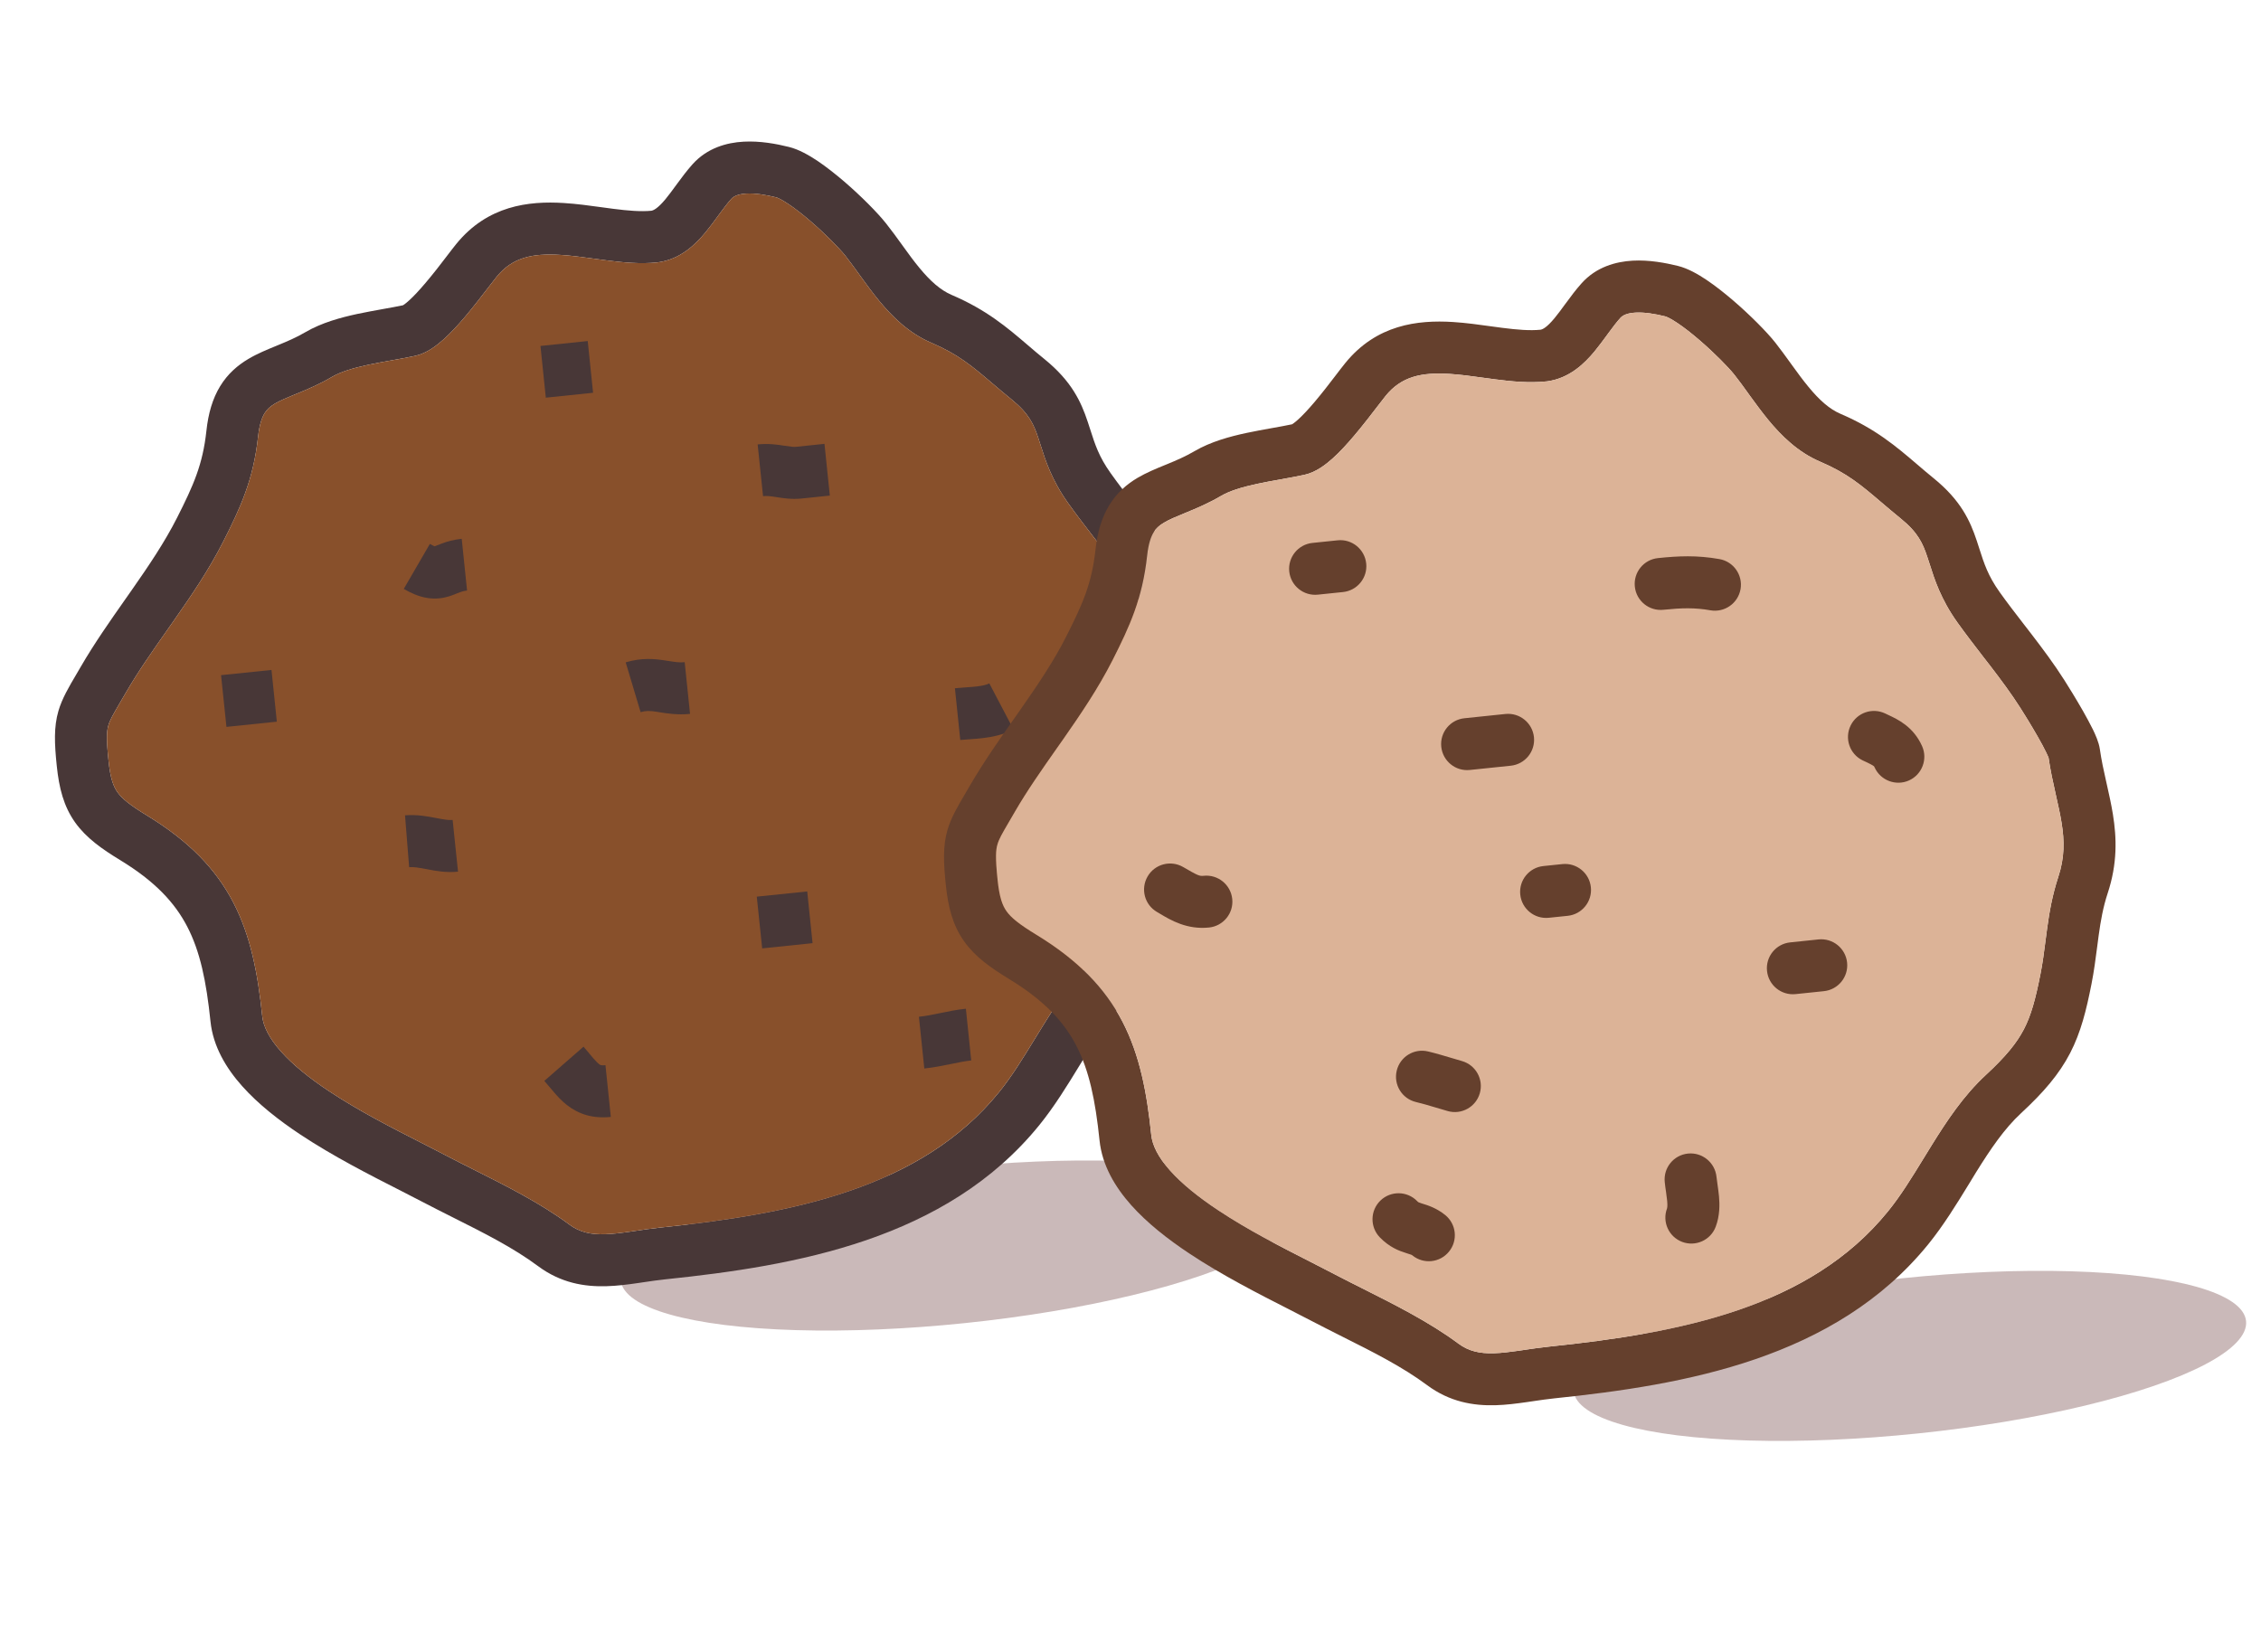 <svg width="52" height="38" viewBox="0 0 52 38" fill="none" xmlns="http://www.w3.org/2000/svg">
<ellipse cx="22.011" cy="28.651" rx="7.776" ry="1.794" transform="rotate(-5.919 22.011 28.651)" fill="#CAB9B9"/>
<path fill-rule="evenodd" clip-rule="evenodd" d="M17.167 4.453C16.967 4.464 16.87 4.518 16.817 4.578C16.73 4.675 16.645 4.789 16.545 4.924C16.534 4.94 16.522 4.956 16.51 4.972C16.424 5.09 16.326 5.224 16.224 5.347C15.999 5.617 15.651 5.968 15.128 6.035L15.113 6.037C14.719 6.078 14.311 6.036 13.947 5.989C13.844 5.976 13.745 5.962 13.648 5.949C13.384 5.913 13.14 5.879 12.892 5.864C12.245 5.823 11.783 5.922 11.421 6.368C11.389 6.408 11.333 6.48 11.263 6.571C11.11 6.77 10.89 7.057 10.697 7.285C10.544 7.466 10.373 7.653 10.203 7.806C10.056 7.938 9.824 8.126 9.549 8.186C9.379 8.223 9.196 8.255 9.02 8.287L9.008 8.289C8.824 8.322 8.646 8.354 8.472 8.391C8.114 8.467 7.83 8.555 7.631 8.672C7.343 8.841 7.069 8.956 6.845 9.048C6.835 9.052 6.825 9.056 6.815 9.06C6.594 9.151 6.447 9.211 6.322 9.285C6.208 9.353 6.138 9.42 6.085 9.507C6.028 9.6 5.967 9.757 5.936 10.04C5.828 11.037 5.532 11.672 5.14 12.447C4.812 13.097 4.403 13.697 4.007 14.263C3.957 14.336 3.906 14.408 3.856 14.479C3.508 14.975 3.178 15.445 2.894 15.935C2.846 16.017 2.804 16.089 2.767 16.152C2.596 16.446 2.53 16.558 2.492 16.688C2.456 16.814 2.442 16.984 2.496 17.499C2.538 17.911 2.61 18.095 2.703 18.225C2.806 18.37 2.984 18.518 3.391 18.766C4.335 19.343 4.962 19.981 5.369 20.767C5.768 21.537 5.93 22.401 6.031 23.373C6.055 23.606 6.186 23.878 6.462 24.188C6.736 24.496 7.117 24.801 7.563 25.098C8.254 25.557 9.026 25.95 9.684 26.285C9.884 26.387 10.074 26.484 10.247 26.575C10.447 26.68 10.663 26.789 10.89 26.903C11.611 27.264 12.429 27.675 13.087 28.164C13.331 28.346 13.584 28.401 13.913 28.391C14.086 28.386 14.271 28.364 14.485 28.333C14.529 28.326 14.575 28.32 14.622 28.313C14.795 28.287 14.986 28.259 15.177 28.239C18.201 27.926 21.175 27.342 22.971 25.131C23.267 24.767 23.518 24.357 23.794 23.907C23.854 23.808 23.916 23.707 23.98 23.605C24.319 23.058 24.708 22.468 25.224 21.99C25.694 21.555 25.939 21.248 26.1 20.936C26.265 20.619 26.364 20.257 26.482 19.663C26.531 19.415 26.561 19.181 26.594 18.926C26.606 18.828 26.619 18.727 26.634 18.622C26.684 18.255 26.751 17.856 26.89 17.437C27.039 16.986 27.034 16.603 26.966 16.186C26.934 15.989 26.89 15.791 26.839 15.567C26.834 15.543 26.828 15.518 26.822 15.493C26.768 15.251 26.709 14.982 26.666 14.691C26.665 14.689 26.652 14.652 26.612 14.57C26.563 14.469 26.496 14.345 26.42 14.211C26.269 13.946 26.101 13.675 26.023 13.553C25.811 13.22 25.577 12.906 25.328 12.582C25.276 12.514 25.222 12.445 25.168 12.375C24.971 12.119 24.765 11.854 24.57 11.58C24.186 11.043 24.041 10.582 23.931 10.236C23.914 10.181 23.898 10.129 23.881 10.08C23.776 9.764 23.667 9.515 23.269 9.192C23.098 9.053 22.951 8.927 22.815 8.812C22.355 8.421 22.036 8.149 21.416 7.884C20.9 7.663 20.518 7.282 20.219 6.919C20.068 6.736 19.929 6.545 19.803 6.371C19.79 6.353 19.778 6.335 19.765 6.318C19.651 6.16 19.547 6.017 19.443 5.884C19.309 5.716 18.989 5.387 18.633 5.081C18.457 4.93 18.285 4.795 18.133 4.694C18.058 4.644 17.993 4.605 17.941 4.578C17.915 4.565 17.894 4.555 17.878 4.549C17.864 4.543 17.856 4.541 17.856 4.541C17.612 4.481 17.371 4.442 17.167 4.453ZM17.101 3.259C17.481 3.238 17.857 3.309 18.143 3.38C18.376 3.437 18.61 3.574 18.8 3.7C19.003 3.837 19.214 4.004 19.412 4.173C19.801 4.508 20.183 4.892 20.38 5.142C20.503 5.296 20.622 5.461 20.734 5.616C20.747 5.634 20.76 5.652 20.773 5.67C20.899 5.845 21.018 6.008 21.143 6.159C21.394 6.464 21.629 6.674 21.886 6.784C22.687 7.126 23.161 7.531 23.646 7.946C23.77 8.052 23.893 8.158 24.024 8.263C24.646 8.769 24.862 9.239 25.016 9.702C25.038 9.766 25.058 9.829 25.077 9.889C25.184 10.224 25.276 10.51 25.544 10.885C25.724 11.138 25.911 11.38 26.107 11.633C26.163 11.706 26.219 11.779 26.277 11.854C26.53 12.183 26.791 12.532 27.032 12.91C27.116 13.043 27.296 13.332 27.46 13.62C27.541 13.763 27.623 13.913 27.688 14.047C27.74 14.154 27.824 14.332 27.847 14.497C27.883 14.747 27.934 14.984 27.989 15.231C27.995 15.255 28.001 15.281 28.006 15.306C28.056 15.525 28.109 15.759 28.147 15.994C28.235 16.538 28.253 17.127 28.026 17.813C27.921 18.128 27.866 18.442 27.819 18.785C27.807 18.868 27.796 18.955 27.785 19.044C27.75 19.311 27.713 19.604 27.655 19.895C27.535 20.505 27.41 21.01 27.162 21.487C26.912 21.97 26.557 22.386 26.036 22.868C25.649 23.226 25.332 23.694 24.996 24.236C24.941 24.324 24.885 24.416 24.828 24.509C24.552 24.961 24.25 25.454 23.9 25.885C21.761 28.519 18.301 29.118 15.3 29.429C15.137 29.446 14.98 29.469 14.812 29.494C14.761 29.502 14.709 29.509 14.655 29.517C14.434 29.549 14.193 29.58 13.948 29.587C13.442 29.602 12.897 29.514 12.373 29.124C11.807 28.703 11.129 28.362 10.431 28.012C10.185 27.888 9.937 27.764 9.69 27.634C9.541 27.555 9.37 27.468 9.183 27.373C8.519 27.035 7.656 26.596 6.9 26.093C6.412 25.769 5.938 25.398 5.568 24.983C5.201 24.571 4.901 24.073 4.841 23.497C4.745 22.566 4.601 21.884 4.307 21.317C4.021 20.765 3.568 20.276 2.768 19.788C2.348 19.532 1.984 19.278 1.728 18.919C1.462 18.545 1.358 18.123 1.306 17.622C1.252 17.103 1.236 16.724 1.344 16.353C1.427 16.069 1.584 15.802 1.758 15.508C1.791 15.451 1.825 15.394 1.859 15.335C2.171 14.797 2.534 14.281 2.879 13.789C2.929 13.718 2.978 13.648 3.027 13.578C3.422 13.013 3.787 12.473 4.073 11.908C4.448 11.166 4.663 10.688 4.747 9.911C4.79 9.509 4.889 9.169 5.063 8.884C5.241 8.593 5.471 8.4 5.71 8.258C5.914 8.136 6.142 8.043 6.337 7.963C6.355 7.956 6.373 7.948 6.39 7.941C6.61 7.851 6.816 7.763 7.026 7.64C7.397 7.423 7.836 7.304 8.221 7.221C8.419 7.179 8.617 7.144 8.797 7.111C8.971 7.08 9.127 7.052 9.269 7.022C9.276 7.017 9.32 6.992 9.403 6.916C9.515 6.816 9.645 6.675 9.784 6.511C9.971 6.291 10.122 6.094 10.256 5.918C10.34 5.808 10.417 5.707 10.492 5.614C11.212 4.728 12.158 4.619 12.967 4.67C13.263 4.688 13.571 4.731 13.848 4.769C13.935 4.781 14.02 4.793 14.101 4.803C14.451 4.848 14.737 4.871 14.98 4.848C15.031 4.839 15.126 4.796 15.304 4.583C15.381 4.49 15.456 4.387 15.544 4.267C15.556 4.25 15.568 4.234 15.581 4.217C15.68 4.082 15.796 3.926 15.926 3.78C16.265 3.401 16.717 3.28 17.101 3.259Z" fill="#483737"/>
<path d="M16.817 4.578C16.87 4.518 16.967 4.464 17.167 4.453C17.371 4.442 17.612 4.481 17.856 4.541C17.856 4.541 17.864 4.543 17.878 4.549C17.894 4.555 17.915 4.565 17.941 4.578C17.993 4.605 18.058 4.644 18.133 4.694C18.285 4.795 18.457 4.93 18.633 5.081C18.989 5.387 19.309 5.716 19.443 5.884C19.547 6.017 19.651 6.16 19.765 6.318L19.803 6.371C19.929 6.545 20.068 6.736 20.219 6.919C20.518 7.282 20.9 7.663 21.416 7.884C22.036 8.149 22.355 8.421 22.815 8.812C22.951 8.927 23.098 9.053 23.269 9.192C23.667 9.515 23.776 9.764 23.881 10.08C23.898 10.129 23.914 10.181 23.931 10.236C24.041 10.582 24.186 11.043 24.57 11.58C24.765 11.854 24.971 12.119 25.168 12.375C25.222 12.445 25.276 12.514 25.328 12.582C25.577 12.906 25.811 13.22 26.023 13.553C26.101 13.675 26.269 13.946 26.42 14.211C26.496 14.345 26.563 14.469 26.612 14.57C26.652 14.652 26.665 14.689 26.666 14.691C26.709 14.982 26.768 15.251 26.822 15.493L26.839 15.567C26.89 15.791 26.934 15.989 26.966 16.186C27.034 16.603 27.039 16.986 26.89 17.437C26.751 17.856 26.684 18.255 26.634 18.622C26.619 18.727 26.606 18.828 26.594 18.926C26.561 19.181 26.531 19.415 26.482 19.663C26.364 20.257 26.265 20.619 26.1 20.936C25.939 21.248 25.694 21.555 25.224 21.99C24.708 22.468 24.319 23.058 23.98 23.605C23.916 23.707 23.854 23.808 23.794 23.907C23.518 24.357 23.267 24.767 22.971 25.131C21.175 27.342 18.201 27.926 15.177 28.239C14.986 28.259 14.795 28.287 14.622 28.313L14.485 28.333C14.271 28.364 14.086 28.386 13.913 28.391C13.584 28.401 13.331 28.346 13.087 28.164C12.429 27.675 11.611 27.264 10.89 26.903C10.663 26.789 10.447 26.68 10.247 26.575C10.074 26.484 9.884 26.387 9.684 26.285C9.026 25.95 8.254 25.557 7.563 25.098C7.117 24.801 6.736 24.496 6.462 24.188C6.186 23.878 6.055 23.606 6.031 23.373C5.93 22.401 5.768 21.537 5.369 20.767C4.962 19.981 4.335 19.343 3.391 18.766C2.984 18.518 2.806 18.37 2.703 18.225C2.61 18.095 2.538 17.911 2.496 17.499C2.442 16.984 2.456 16.814 2.492 16.688C2.53 16.558 2.596 16.446 2.767 16.152C2.804 16.089 2.846 16.017 2.894 15.935C3.178 15.445 3.508 14.975 3.856 14.479L4.007 14.263C4.403 13.697 4.812 13.097 5.14 12.447C5.532 11.672 5.828 11.037 5.936 10.04C5.967 9.757 6.028 9.6 6.085 9.507C6.138 9.42 6.208 9.353 6.322 9.285C6.447 9.211 6.594 9.151 6.815 9.06L6.845 9.048C7.069 8.956 7.343 8.841 7.631 8.672C7.83 8.555 8.114 8.467 8.472 8.391C8.646 8.354 8.824 8.322 9.008 8.289L9.02 8.287C9.196 8.255 9.379 8.223 9.549 8.186C9.824 8.126 10.056 7.938 10.203 7.806C10.373 7.653 10.544 7.466 10.697 7.285C10.89 7.057 11.11 6.77 11.263 6.571C11.333 6.48 11.389 6.408 11.421 6.368C11.783 5.922 12.245 5.823 12.892 5.864C13.14 5.879 13.384 5.913 13.648 5.949C13.745 5.962 13.844 5.976 13.947 5.989C14.311 6.036 14.719 6.078 15.113 6.037L15.128 6.035C15.651 5.968 15.999 5.617 16.224 5.347C16.326 5.224 16.424 5.09 16.51 4.972L16.545 4.924C16.645 4.789 16.73 4.675 16.817 4.578Z" fill="#88502B"/>
<path fill-rule="evenodd" clip-rule="evenodd" d="M9.815 13.753C9.631 13.722 9.457 13.646 9.286 13.547L9.886 12.512C9.941 12.543 9.976 12.559 9.996 12.567C10.005 12.564 10.017 12.559 10.033 12.553C10.039 12.551 10.045 12.548 10.052 12.545C10.081 12.533 10.124 12.516 10.166 12.501C10.283 12.457 10.43 12.414 10.619 12.394L10.742 13.584C10.678 13.591 10.631 13.604 10.58 13.623C10.557 13.632 10.537 13.639 10.51 13.65C10.5 13.654 10.49 13.658 10.478 13.663C10.439 13.679 10.383 13.701 10.321 13.72C10.181 13.762 10.014 13.787 9.815 13.753Z" fill="#483737"/>
<path fill-rule="evenodd" clip-rule="evenodd" d="M17.854 11.435C17.715 11.413 17.636 11.404 17.549 11.413L17.425 10.223C17.68 10.197 17.894 10.23 18.037 10.253L18.039 10.253C18.195 10.277 18.252 10.284 18.31 10.278L18.962 10.21L19.085 11.4L18.433 11.468C18.21 11.491 18.009 11.459 17.881 11.439C17.872 11.438 17.863 11.436 17.854 11.435Z" fill="#483737"/>
<path fill-rule="evenodd" clip-rule="evenodd" d="M15.101 16.373C14.945 16.349 14.854 16.346 14.733 16.382L14.39 15.236C14.757 15.126 15.053 15.156 15.279 15.19C15.315 15.195 15.348 15.201 15.378 15.205C15.54 15.23 15.627 15.244 15.747 15.232L15.87 16.422C15.582 16.451 15.33 16.41 15.169 16.384C15.144 16.38 15.121 16.376 15.101 16.373Z" fill="#483737"/>
<path fill-rule="evenodd" clip-rule="evenodd" d="M9.815 19.994C9.621 19.957 9.514 19.94 9.41 19.948L9.315 18.755C9.593 18.733 9.847 18.782 10.018 18.815C10.025 18.816 10.032 18.818 10.039 18.819C10.236 18.857 10.329 18.87 10.41 18.861L10.534 20.051C10.26 20.08 10.005 20.031 9.837 19.998C9.829 19.997 9.822 19.995 9.815 19.994Z" fill="#483737"/>
<path fill-rule="evenodd" clip-rule="evenodd" d="M22.295 17.006C22.215 17.011 22.149 17.016 22.085 17.022L21.962 15.832C22.047 15.824 22.135 15.818 22.211 15.812C22.22 15.812 22.229 15.811 22.237 15.81C22.324 15.804 22.399 15.799 22.469 15.79C22.613 15.773 22.698 15.749 22.753 15.72L23.309 16.779C23.065 16.907 22.812 16.954 22.61 16.978C22.508 16.991 22.407 16.998 22.32 17.004C22.312 17.004 22.303 17.005 22.295 17.006Z" fill="#483737"/>
<path fill-rule="evenodd" clip-rule="evenodd" d="M18.688 21.696L17.529 21.816L17.405 20.626L18.565 20.506L18.688 21.696Z" fill="#483737"/>
<path fill-rule="evenodd" clip-rule="evenodd" d="M12.629 24.994C12.592 24.949 12.556 24.907 12.519 24.864L13.42 24.077C13.466 24.13 13.509 24.181 13.547 24.226C13.55 24.23 13.553 24.234 13.556 24.238C13.591 24.279 13.62 24.314 13.648 24.347C13.711 24.419 13.749 24.456 13.777 24.478C13.8 24.496 13.81 24.499 13.816 24.501C13.823 24.503 13.854 24.51 13.925 24.503L14.048 25.693C13.64 25.735 13.313 25.635 13.038 25.419C12.919 25.326 12.822 25.22 12.745 25.13C12.709 25.089 12.673 25.046 12.64 25.006C12.636 25.002 12.633 24.998 12.629 24.994Z" fill="#483737"/>
<path fill-rule="evenodd" clip-rule="evenodd" d="M21.859 24.478C21.685 24.514 21.477 24.556 21.258 24.579L21.134 23.389C21.287 23.373 21.44 23.343 21.622 23.305C21.628 23.304 21.634 23.302 21.64 23.301C21.809 23.266 22.009 23.225 22.214 23.204L22.337 24.394C22.195 24.409 22.049 24.439 21.864 24.477L21.859 24.478Z" fill="#483737"/>
<path fill-rule="evenodd" clip-rule="evenodd" d="M13.64 9.035L12.553 9.148L12.43 7.958L13.517 7.845L13.64 9.035Z" fill="#483737"/>
<path fill-rule="evenodd" clip-rule="evenodd" d="M6.367 16.601L5.208 16.721L5.084 15.531L6.244 15.411L6.367 16.601Z" fill="#483737"/>
<ellipse cx="43.922" cy="31.19" rx="7.776" ry="1.794" transform="rotate(-5.919 43.922 31.19)" fill="#CAB9B9"/>
<path fill-rule="evenodd" clip-rule="evenodd" d="M37.614 7.191C37.415 7.202 37.318 7.256 37.264 7.316C37.177 7.413 37.092 7.527 36.992 7.662C36.981 7.678 36.969 7.694 36.957 7.71C36.871 7.827 36.773 7.961 36.671 8.085C36.446 8.355 36.098 8.705 35.575 8.773L35.56 8.774C35.166 8.815 34.758 8.774 34.395 8.727C34.291 8.714 34.192 8.7 34.096 8.687C33.831 8.65 33.587 8.617 33.34 8.601C32.692 8.561 32.23 8.66 31.868 9.106C31.836 9.146 31.78 9.218 31.71 9.309C31.558 9.508 31.337 9.795 31.144 10.022C30.991 10.203 30.821 10.391 30.651 10.544C30.503 10.676 30.271 10.864 29.997 10.923C29.826 10.96 29.643 10.993 29.467 11.024L29.455 11.027C29.272 11.059 29.093 11.091 28.919 11.129C28.561 11.205 28.277 11.293 28.078 11.41C27.79 11.579 27.517 11.693 27.293 11.785C27.282 11.79 27.272 11.794 27.262 11.798C27.041 11.889 26.894 11.949 26.77 12.023C26.655 12.091 26.585 12.158 26.532 12.245C26.475 12.338 26.414 12.495 26.383 12.777C26.275 13.774 25.98 14.41 25.588 15.185C25.259 15.834 24.85 16.435 24.455 17.001C24.404 17.074 24.353 17.146 24.303 17.217C23.955 17.713 23.625 18.183 23.341 18.673C23.294 18.755 23.252 18.827 23.215 18.89C23.043 19.184 22.977 19.296 22.94 19.425C22.903 19.551 22.889 19.721 22.943 20.237C22.985 20.649 23.057 20.832 23.15 20.963C23.253 21.108 23.431 21.256 23.838 21.504C24.783 22.081 25.41 22.719 25.817 23.504C26.216 24.275 26.378 25.139 26.478 26.111C26.503 26.344 26.633 26.615 26.909 26.926C27.183 27.233 27.564 27.539 28.01 27.835C28.701 28.295 29.473 28.688 30.132 29.023C30.332 29.125 30.521 29.222 30.695 29.313C30.894 29.418 31.111 29.527 31.337 29.64C32.058 30.002 32.877 30.413 33.534 30.902C33.778 31.084 34.032 31.139 34.361 31.129C34.533 31.124 34.718 31.101 34.932 31.071C34.977 31.064 35.022 31.058 35.07 31.05C35.242 31.025 35.433 30.997 35.624 30.977C38.649 30.664 41.623 30.08 43.418 27.869C43.714 27.505 43.965 27.095 44.241 26.645C44.302 26.546 44.363 26.445 44.427 26.343C44.767 25.795 45.155 25.205 45.671 24.728C46.141 24.293 46.386 23.986 46.548 23.674C46.712 23.357 46.812 22.994 46.929 22.401C46.978 22.153 47.008 21.918 47.041 21.663C47.053 21.566 47.066 21.465 47.081 21.36C47.131 20.993 47.199 20.594 47.337 20.175C47.486 19.724 47.481 19.341 47.413 18.924C47.381 18.726 47.337 18.529 47.286 18.305C47.281 18.28 47.275 18.256 47.27 18.231C47.215 17.988 47.156 17.72 47.114 17.429C47.112 17.426 47.099 17.39 47.059 17.308C47.011 17.207 46.943 17.082 46.867 16.949C46.716 16.684 46.548 16.413 46.47 16.291C46.258 15.958 46.024 15.644 45.776 15.32C45.723 15.252 45.669 15.183 45.615 15.113C45.418 14.857 45.212 14.591 45.017 14.318C44.634 13.781 44.488 13.319 44.379 12.974C44.361 12.919 44.345 12.867 44.328 12.818C44.223 12.502 44.114 12.252 43.717 11.93C43.546 11.791 43.398 11.665 43.263 11.55C42.803 11.158 42.483 10.886 41.863 10.621C41.347 10.401 40.965 10.02 40.666 9.657C40.516 9.474 40.377 9.283 40.25 9.109C40.238 9.091 40.225 9.073 40.212 9.056C40.098 8.897 39.995 8.754 39.89 8.622C39.757 8.454 39.436 8.125 39.08 7.819C38.904 7.668 38.732 7.533 38.581 7.432C38.505 7.381 38.441 7.343 38.388 7.316C38.362 7.302 38.341 7.293 38.326 7.287C38.311 7.281 38.303 7.279 38.303 7.279C38.059 7.218 37.818 7.18 37.614 7.191ZM37.548 5.996C37.928 5.975 38.305 6.047 38.59 6.117C38.824 6.175 39.058 6.311 39.247 6.438C39.45 6.575 39.662 6.742 39.859 6.911C40.249 7.246 40.63 7.63 40.828 7.879C40.95 8.034 41.069 8.199 41.181 8.354C41.194 8.372 41.207 8.39 41.22 8.408C41.346 8.583 41.466 8.746 41.59 8.896C41.841 9.202 42.076 9.412 42.333 9.521C43.134 9.864 43.608 10.269 44.094 10.684C44.217 10.79 44.341 10.895 44.471 11.001C45.094 11.507 45.309 11.976 45.463 12.439C45.485 12.504 45.505 12.566 45.524 12.627C45.631 12.962 45.723 13.248 45.991 13.623C46.171 13.876 46.359 14.118 46.554 14.371C46.61 14.443 46.667 14.517 46.724 14.591C46.977 14.921 47.238 15.269 47.479 15.648C47.564 15.781 47.743 16.07 47.907 16.357C47.988 16.501 48.07 16.651 48.136 16.785C48.187 16.892 48.271 17.07 48.294 17.235C48.33 17.485 48.381 17.721 48.437 17.968C48.442 17.993 48.448 18.018 48.454 18.044C48.503 18.263 48.556 18.496 48.594 18.732C48.682 19.276 48.7 19.865 48.473 20.55C48.369 20.866 48.313 21.18 48.266 21.523C48.255 21.606 48.243 21.692 48.232 21.782C48.197 22.049 48.16 22.342 48.102 22.633C47.982 23.243 47.857 23.747 47.61 24.225C47.359 24.708 47.004 25.124 46.483 25.606C46.096 25.964 45.78 26.431 45.443 26.973C45.388 27.062 45.332 27.154 45.276 27.247C44.999 27.699 44.697 28.191 44.347 28.623C42.208 31.257 38.748 31.856 35.747 32.167C35.584 32.184 35.428 32.207 35.259 32.232C35.208 32.239 35.156 32.247 35.102 32.255C34.881 32.286 34.64 32.318 34.395 32.325C33.89 32.339 33.344 32.252 32.82 31.862C32.254 31.441 31.576 31.1 30.878 30.75C30.632 30.626 30.384 30.501 30.137 30.372C29.988 30.293 29.817 30.206 29.63 30.111C28.966 29.773 28.103 29.334 27.348 28.831C26.859 28.506 26.385 28.136 26.015 27.721C25.648 27.308 25.348 26.81 25.288 26.234C25.192 25.304 25.048 24.621 24.754 24.055C24.469 23.503 24.015 23.014 23.215 22.525C22.795 22.269 22.431 22.016 22.176 21.657C21.909 21.283 21.805 20.861 21.753 20.36C21.699 19.841 21.683 19.462 21.791 19.091C21.874 18.806 22.032 18.539 22.205 18.246C22.238 18.189 22.272 18.132 22.306 18.073C22.618 17.535 22.981 17.018 23.326 16.527C23.376 16.456 23.425 16.386 23.474 16.316C23.869 15.751 24.234 15.211 24.52 14.645C24.895 13.904 25.11 13.426 25.194 12.649C25.237 12.247 25.337 11.907 25.511 11.622C25.688 11.331 25.918 11.138 26.157 10.995C26.362 10.874 26.59 10.78 26.784 10.701C26.802 10.694 26.82 10.686 26.838 10.679C27.057 10.589 27.263 10.501 27.474 10.377C27.844 10.161 28.284 10.041 28.669 9.959C28.866 9.917 29.064 9.881 29.245 9.849C29.419 9.818 29.575 9.79 29.716 9.76C29.723 9.755 29.767 9.73 29.851 9.654C29.962 9.554 30.093 9.413 30.232 9.249C30.418 9.029 30.569 8.831 30.703 8.656C30.787 8.546 30.864 8.445 30.939 8.352C31.659 7.466 32.605 7.357 33.414 7.407C33.711 7.426 34.018 7.468 34.295 7.507C34.383 7.519 34.468 7.53 34.548 7.541C34.898 7.586 35.184 7.609 35.428 7.585C35.479 7.577 35.573 7.534 35.751 7.32C35.828 7.227 35.903 7.125 35.991 7.004C36.003 6.988 36.015 6.972 36.028 6.955C36.127 6.819 36.243 6.663 36.373 6.518C36.712 6.138 37.165 6.018 37.548 5.996Z" fill="#65402D"/>
<path d="M37.264 7.316C37.318 7.256 37.415 7.202 37.614 7.191C37.818 7.18 38.059 7.218 38.303 7.279C38.303 7.279 38.311 7.281 38.326 7.287C38.341 7.293 38.362 7.302 38.388 7.316C38.441 7.343 38.505 7.381 38.581 7.432C38.732 7.533 38.904 7.668 39.08 7.819C39.436 8.125 39.757 8.454 39.89 8.622C39.995 8.754 40.098 8.897 40.212 9.056L40.25 9.109C40.377 9.283 40.516 9.474 40.666 9.657C40.965 10.02 41.347 10.401 41.863 10.621C42.483 10.886 42.803 11.158 43.263 11.55C43.398 11.665 43.546 11.791 43.717 11.93C44.114 12.252 44.223 12.502 44.328 12.818C44.345 12.867 44.361 12.919 44.379 12.974C44.488 13.319 44.634 13.781 45.017 14.318C45.212 14.591 45.418 14.857 45.615 15.113C45.669 15.183 45.723 15.252 45.776 15.32C46.024 15.644 46.258 15.958 46.47 16.291C46.548 16.413 46.716 16.684 46.867 16.949C46.943 17.082 47.011 17.207 47.059 17.308C47.099 17.39 47.112 17.426 47.114 17.429C47.156 17.72 47.215 17.988 47.27 18.231L47.286 18.305C47.337 18.529 47.381 18.726 47.413 18.924C47.481 19.341 47.486 19.724 47.337 20.175C47.199 20.594 47.131 20.993 47.081 21.36C47.066 21.465 47.053 21.566 47.041 21.663C47.008 21.918 46.978 22.153 46.929 22.401C46.812 22.994 46.712 23.357 46.548 23.674C46.386 23.986 46.141 24.293 45.671 24.728C45.155 25.205 44.767 25.795 44.427 26.343C44.363 26.445 44.302 26.546 44.241 26.645C43.965 27.095 43.714 27.505 43.418 27.869C41.623 30.08 38.649 30.664 35.624 30.977C35.433 30.997 35.242 31.025 35.07 31.05L34.932 31.071C34.718 31.101 34.533 31.124 34.361 31.129C34.032 31.139 33.778 31.084 33.534 30.902C32.877 30.413 32.058 30.002 31.337 29.64C31.111 29.527 30.894 29.418 30.695 29.313C30.521 29.222 30.332 29.125 30.132 29.023C29.473 28.688 28.701 28.295 28.01 27.835C27.564 27.539 27.183 27.233 26.909 26.926C26.633 26.615 26.503 26.344 26.478 26.111C26.378 25.139 26.216 24.275 25.817 23.504C25.41 22.719 24.783 22.081 23.838 21.504C23.431 21.256 23.253 21.108 23.15 20.963C23.057 20.832 22.985 20.649 22.943 20.237C22.889 19.721 22.903 19.551 22.94 19.425C22.977 19.296 23.043 19.184 23.215 18.89C23.252 18.827 23.294 18.755 23.341 18.673C23.625 18.183 23.955 17.713 24.303 17.217L24.455 17.001C24.85 16.435 25.259 15.834 25.588 15.185C25.98 14.41 26.275 13.774 26.383 12.777C26.414 12.495 26.475 12.338 26.532 12.245C26.585 12.158 26.655 12.091 26.77 12.023C26.894 11.949 27.041 11.889 27.262 11.798L27.293 11.785C27.517 11.693 27.79 11.579 28.078 11.41C28.277 11.293 28.561 11.205 28.919 11.129C29.093 11.091 29.272 11.059 29.455 11.027L29.467 11.024C29.643 10.993 29.826 10.96 29.997 10.923C30.271 10.864 30.503 10.676 30.651 10.544C30.821 10.391 30.991 10.203 31.144 10.022C31.337 9.795 31.558 9.508 31.71 9.309C31.78 9.218 31.836 9.146 31.868 9.106C32.23 8.66 32.692 8.561 33.34 8.601C33.587 8.617 33.831 8.65 34.096 8.687C34.192 8.7 34.291 8.714 34.395 8.727C34.758 8.774 35.166 8.815 35.56 8.774L35.575 8.773C36.098 8.705 36.446 8.355 36.671 8.085C36.773 7.961 36.871 7.827 36.957 7.71L36.992 7.662C37.092 7.527 37.177 7.413 37.264 7.316Z" fill="#DCB397"/>
<path fill-rule="evenodd" clip-rule="evenodd" d="M29.651 13.146C29.617 12.817 29.856 12.523 30.185 12.489L30.765 12.429C31.093 12.395 31.387 12.634 31.421 12.963C31.455 13.291 31.216 13.585 30.888 13.619L30.308 13.679C29.98 13.713 29.686 13.475 29.651 13.146Z" fill="#65402D"/>
<path fill-rule="evenodd" clip-rule="evenodd" d="M37.599 13.494C37.565 13.165 37.803 12.872 38.132 12.838C38.602 12.789 39.027 12.769 39.545 12.861C39.87 12.918 40.087 13.229 40.03 13.554C39.972 13.879 39.662 14.096 39.337 14.039C38.976 13.975 38.676 13.984 38.255 14.027C37.927 14.061 37.633 13.823 37.599 13.494Z" fill="#65402D"/>
<path fill-rule="evenodd" clip-rule="evenodd" d="M33.147 17.178C33.113 16.85 33.351 16.556 33.68 16.522L34.622 16.424C34.95 16.39 35.245 16.629 35.279 16.957C35.313 17.286 35.074 17.58 34.745 17.614L33.803 17.712C33.475 17.746 33.181 17.507 33.147 17.178Z" fill="#65402D"/>
<path fill-rule="evenodd" clip-rule="evenodd" d="M26.393 20.162C26.558 19.876 26.924 19.779 27.21 19.944C27.548 20.14 27.585 20.157 27.683 20.146C28.012 20.112 28.306 20.351 28.34 20.68C28.374 21.008 28.135 21.302 27.806 21.336C27.297 21.389 26.922 21.165 26.68 21.02C26.655 21.006 26.632 20.992 26.61 20.979C26.324 20.814 26.227 20.448 26.393 20.162Z" fill="#65402D"/>
<path fill-rule="evenodd" clip-rule="evenodd" d="M32.123 24.628C32.2 24.307 32.523 24.11 32.844 24.187C33.03 24.231 33.227 24.291 33.403 24.343C33.482 24.366 33.556 24.389 33.623 24.408C33.94 24.498 34.125 24.829 34.034 25.147C33.944 25.464 33.613 25.649 33.295 25.558C33.194 25.53 33.103 25.502 33.017 25.476C32.86 25.429 32.719 25.387 32.564 25.35C32.243 25.273 32.045 24.95 32.123 24.628Z" fill="#65402D"/>
<path fill-rule="evenodd" clip-rule="evenodd" d="M40.639 22.334C40.605 22.006 40.843 21.712 41.172 21.678L41.824 21.61C42.153 21.576 42.447 21.815 42.481 22.143C42.515 22.472 42.276 22.766 41.948 22.8L41.295 22.868C40.967 22.902 40.673 22.663 40.639 22.334Z" fill="#65402D"/>
<path fill-rule="evenodd" clip-rule="evenodd" d="M34.964 20.579C34.929 20.25 35.168 19.956 35.497 19.922L35.932 19.877C36.26 19.843 36.554 20.082 36.588 20.41C36.622 20.739 36.383 21.033 36.055 21.067L35.62 21.112C35.292 21.146 34.998 20.907 34.964 20.579Z" fill="#65402D"/>
<path fill-rule="evenodd" clip-rule="evenodd" d="M38.82 26.536C39.148 26.502 39.442 26.741 39.477 27.07C39.482 27.12 39.49 27.174 39.5 27.244C39.501 27.251 39.502 27.257 39.503 27.264C39.513 27.338 39.526 27.429 39.535 27.523C39.551 27.705 39.556 27.961 39.459 28.219C39.343 28.528 38.998 28.684 38.688 28.568C38.379 28.451 38.223 28.107 38.34 27.797C38.342 27.79 38.354 27.748 38.343 27.628C38.338 27.572 38.33 27.511 38.319 27.436C38.318 27.429 38.317 27.421 38.316 27.414C38.306 27.349 38.295 27.27 38.287 27.193C38.253 26.864 38.491 26.57 38.82 26.536Z" fill="#65402D"/>
<path fill-rule="evenodd" clip-rule="evenodd" d="M42.561 16.692C42.705 16.394 43.062 16.27 43.36 16.414C43.379 16.423 43.4 16.433 43.423 16.444C43.646 16.548 44.002 16.713 44.204 17.16C44.34 17.461 44.206 17.816 43.906 17.952C43.605 18.088 43.25 17.954 43.114 17.654C43.109 17.643 43.106 17.637 43.103 17.633C43.101 17.63 43.1 17.628 43.1 17.628L43.098 17.626C43.097 17.625 43.094 17.623 43.088 17.619C43.075 17.609 43.053 17.596 43.009 17.573C42.978 17.557 42.948 17.543 42.911 17.525C42.89 17.515 42.866 17.504 42.838 17.491C42.541 17.347 42.417 16.989 42.561 16.692Z" fill="#65402D"/>
<path fill-rule="evenodd" clip-rule="evenodd" d="M31.749 27.616C31.987 27.387 32.366 27.394 32.595 27.632C32.595 27.633 32.595 27.633 32.596 27.633C32.616 27.654 32.621 27.659 32.694 27.682C32.702 27.685 32.712 27.688 32.723 27.691C32.824 27.722 33.035 27.785 33.238 27.95C33.495 28.158 33.534 28.535 33.325 28.791C33.117 29.048 32.741 29.087 32.484 28.879C32.483 28.878 32.483 28.877 32.482 28.877C32.471 28.867 32.468 28.866 32.335 28.823C32.181 28.775 31.956 28.693 31.733 28.462C31.504 28.224 31.511 27.846 31.749 27.616Z" fill="#65402D"/>
</svg>
